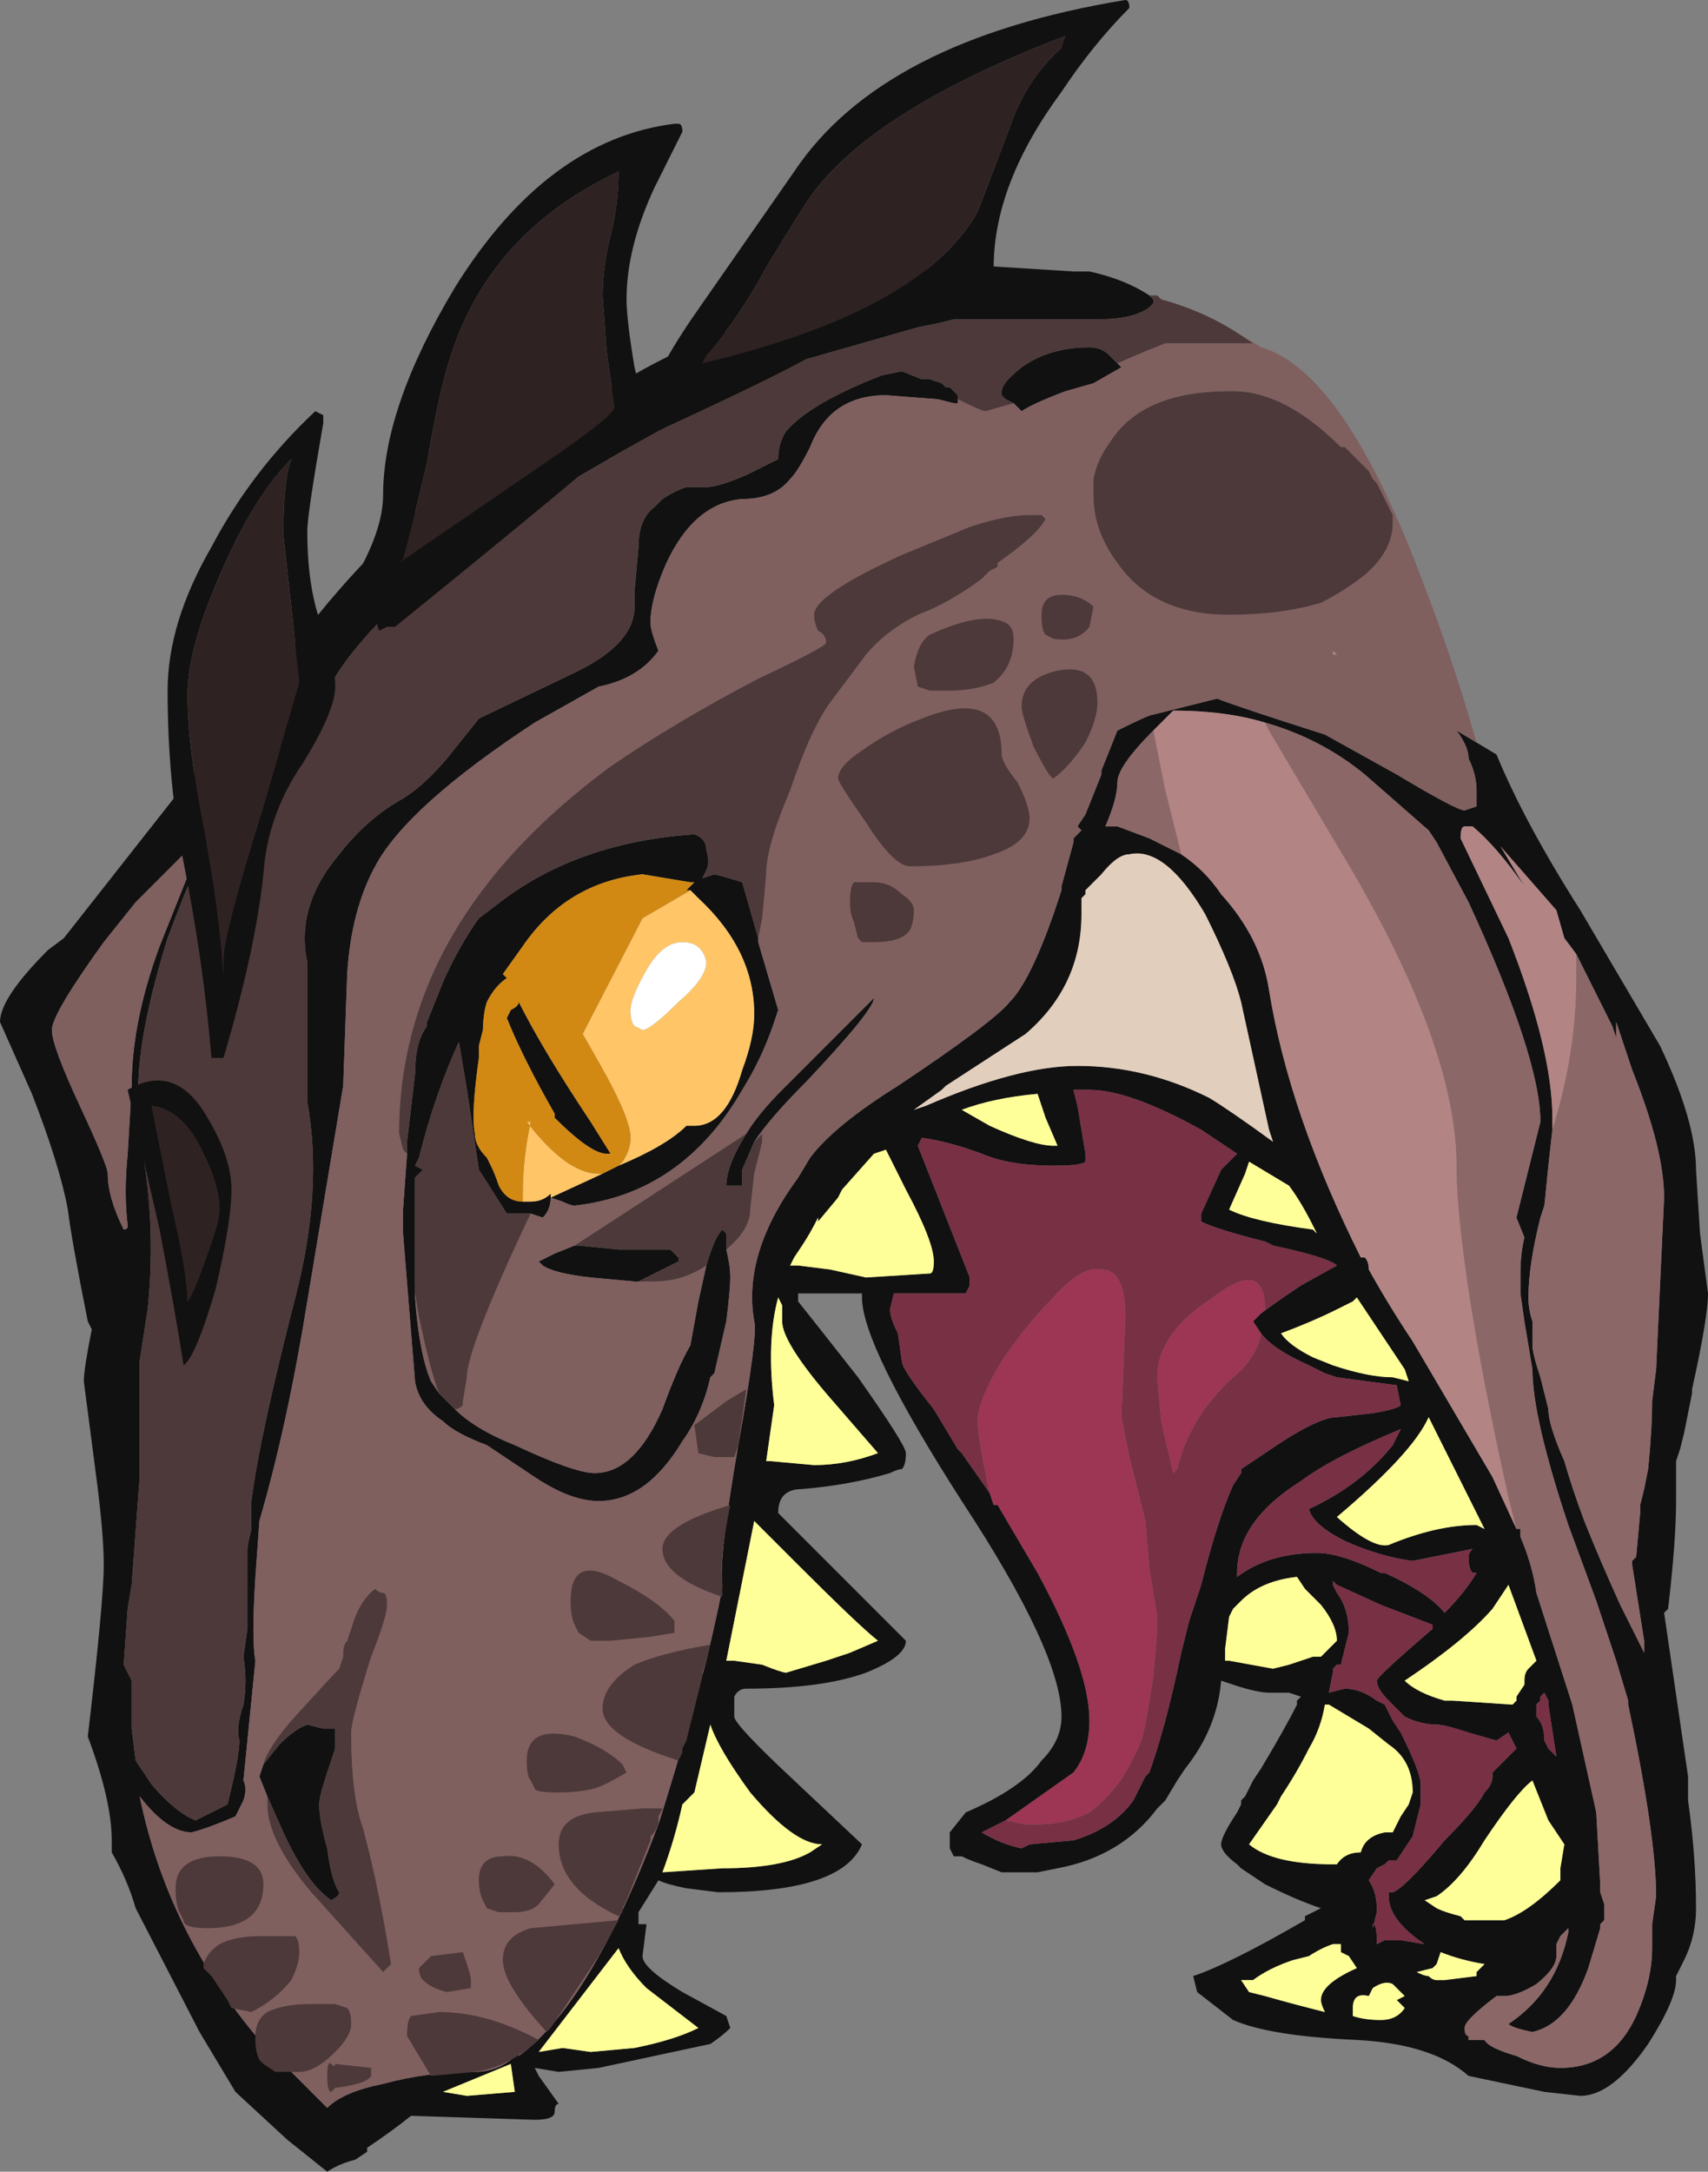 <?xml version="1.0" encoding="UTF-8" standalone="no"?>
<svg xmlns:ffdec="https://www.free-decompiler.com/flash" xmlns:xlink="http://www.w3.org/1999/xlink" ffdec:objectType="frame" height="190.4px" width="149.8px" xmlns="http://www.w3.org/2000/svg">
  <rect width="100%" height="100%" fill="#808080" stroke="none"/>
  <g transform="matrix(1.0, 0.0, 0.0, 1.0, 68.25, 193.55)">
    <use ffdec:characterId="9" height="27.2" transform="matrix(7.0, 0.0, 0.0, 7.0, -68.25, -193.55)" width="21.4" xlink:href="#shape0"/>
  </g>
  <defs>
    <g id="shape0" transform="matrix(1.0, 0.0, 0.0, 1.0, 9.75, 27.65)">
      <path d="M4.25 -23.1 L4.3 -23.05 3.95 -22.85 3.6 -22.75 Q3.2 -22.6 3.05 -22.5 L2.95 -22.6 2.85 -22.65 2.8 -22.7 2.8 -22.75 Q2.8 -22.85 3.05 -23.05 3.4 -23.3 3.9 -23.3 4.05 -23.3 4.15 -23.2 L4.25 -23.1 M2.25 -22.65 L2.25 -22.6 2.2 -22.6 2.0 -22.65 1.35 -22.7 Q0.65 -22.7 0.4 -22.05 0.25 -21.75 0.15 -21.65 -0.05 -21.4 -0.45 -21.4 -1.05 -21.35 -1.4 -20.6 -1.6 -20.15 -1.6 -19.85 -1.6 -19.75 -1.5 -19.5 -1.75 -19.15 -2.25 -19.05 L-3.05 -18.6 Q-4.65 -17.55 -5.05 -16.8 -5.35 -16.25 -5.4 -15.45 L-5.45 -14.05 -5.9 -11.35 Q-6.15 -9.8 -6.5 -8.6 L-6.55 -7.9 Q-6.6 -7.1 -6.55 -6.85 L-6.7 -5.35 Q-6.65 -5.25 -6.7 -5.1 L-6.8 -4.9 Q-7.15 -4.75 -7.35 -4.7 -7.65 -4.7 -8.0 -5.15 -7.65 -3.45 -6.5 -2.1 L-5.65 -1.25 Q-5.45 -1.45 -4.95 -1.55 -4.4 -1.7 -3.8 -1.7 -3.55 -1.7 -3.35 -1.85 L-3.25 -1.95 -3.25 -1.9 Q-2.35 -2.55 -1.5 -4.8 -1.2 -5.75 -0.9 -6.85 -0.7 -7.7 -0.7 -7.8 -0.75 -8.1 -0.5 -9.55 -0.25 -10.95 -0.3 -11.1 -0.45 -11.95 0.25 -12.9 L0.4 -13.15 Q0.7 -13.55 1.5 -14.05 2.7 -14.85 2.9 -15.1 3.15 -15.35 3.45 -16.2 L3.55 -16.5 3.55 -16.55 3.7 -17.1 3.7 -17.15 3.8 -17.25 3.75 -17.3 3.85 -17.45 4.05 -17.95 4.05 -18.0 4.25 -18.5 Q4.65 -18.7 4.7 -18.7 L5.5 -18.9 Q5.75 -18.8 6.85 -18.45 L7.75 -17.95 Q8.5 -17.5 8.6 -17.5 L8.75 -17.55 8.75 -17.75 Q8.75 -17.95 8.65 -18.15 8.65 -18.3 8.5 -18.5 L8.75 -18.35 9.0 -18.2 Q9.35 -17.35 10.05 -16.25 L11.05 -14.55 Q11.5 -13.6 11.5 -13.0 L11.55 -12.2 11.65 -11.45 Q11.65 -11.15 11.45 -10.25 L11.45 -10.2 11.35 -9.7 11.3 -9.5 11.25 -9.35 11.25 -8.85 Q11.25 -8.35 11.15 -7.5 L11.1 -7.45 11.4 -5.4 11.4 -5.1 Q11.5 -4.4 11.5 -3.75 11.5 -3.4 11.35 -3.1 L11.25 -2.9 11.25 -2.85 Q11.25 -2.6 10.9 -2.05 10.45 -1.4 10.05 -1.4 L9.6 -1.45 8.65 -1.65 Q8.2 -2.05 7.25 -2.1 6.15 -2.15 5.7 -2.35 L5.25 -2.7 5.2 -2.9 Q5.65 -3.05 6.6 -3.6 L6.6 -3.65 6.8 -3.75 Q6.5 -3.85 6.1 -4.05 L5.8 -4.25 5.75 -4.3 Q5.55 -4.45 5.55 -4.55 5.55 -4.65 5.75 -4.95 L5.8 -5.05 5.8 -5.1 5.85 -5.15 5.95 -5.35 6.05 -5.5 Q6.35 -6.0 6.5 -6.3 L6.5 -6.35 6.55 -6.4 6.4 -6.45 6.15 -6.45 Q6.0 -6.45 5.7 -6.55 L5.55 -6.6 Q5.5 -6.0 5.1 -5.5 L5.0 -5.35 4.85 -5.1 4.75 -5.0 Q4.3 -4.4 3.5 -4.25 L3.25 -4.2 2.8 -4.2 2.55 -4.3 Q2.4 -4.35 2.3 -4.4 L2.2 -4.4 2.15 -4.5 2.15 -4.7 2.35 -4.95 Q3.05 -5.25 3.3 -5.6 3.55 -5.85 3.55 -6.15 3.55 -6.95 2.3 -8.85 1.05 -10.8 1.05 -11.4 L1.05 -11.45 0.25 -11.45 0.25 -11.35 Q0.45 -11.1 1.0 -10.4 1.6 -9.55 1.6 -9.45 1.6 -9.3 1.55 -9.25 1.5 -9.25 1.4 -9.2 0.9 -9.05 0.3 -9.0 0.0 -9.0 0.0 -8.7 L1.6 -7.1 Q1.6 -6.9 1.1 -6.7 0.55 -6.5 -0.4 -6.5 -0.5 -6.5 -0.55 -6.4 L-0.55 -6.15 Q-0.55 -6.05 0.2 -5.35 L1.05 -4.55 Q0.8 -3.95 -0.75 -3.95 L-1.15 -4.0 Q-1.4 -4.05 -1.5 -4.1 L-1.75 -3.7 Q-1.75 -3.65 -1.75 -3.6 L-1.75 -3.55 -1.65 -3.55 -1.7 -3.15 Q-1.7 -3.0 -1.2 -2.7 L-0.65 -2.4 -0.6 -2.25 Q-0.7 -2.15 -0.85 -2.05 L-2.25 -1.75 -2.75 -1.7 -3.05 -1.75 -3.0 -1.65 -2.75 -1.3 Q-2.8 -1.3 -2.8 -1.2 -2.8 -1.1 -3.05 -1.1 L-4.6 -1.15 Q-4.85 -0.95 -5.15 -0.75 L-5.15 -0.7 -5.3 -0.6 Q-5.5 -0.55 -5.65 -0.45 L-6.15 -0.85 -6.8 -1.45 -7.25 -2.2 -8.05 -3.75 Q-8.15 -4.1 -8.35 -4.45 L-8.35 -4.6 Q-8.35 -5.1 -8.65 -5.9 -8.45 -7.6 -8.45 -8.05 -8.45 -8.45 -8.55 -9.2 L-8.7 -10.35 Q-8.7 -10.5 -8.6 -11.0 L-8.65 -11.1 Q-8.85 -12.1 -8.9 -12.5 -9.0 -13.05 -9.35 -13.95 L-9.75 -14.85 Q-9.75 -15.15 -9.15 -15.75 L-8.95 -15.9 -6.0 -19.65 Q-5.05 -20.9 -3.85 -21.8 L-1.9 -22.9 Q-1.5 -23.15 -0.8 -23.45 L2.1 -24.35 3.7 -24.25 3.9 -24.25 Q4.35 -24.15 4.65 -23.95 L4.7 -23.9 4.7 -23.85 4.65 -23.8 Q4.45 -23.65 4.0 -23.65 L2.2 -23.65 2.0 -23.6 1.75 -23.55 0.35 -23.15 Q-0.1 -22.9 -1.4 -22.3 L-1.5 -22.25 -1.95 -22.0 -2.9 -21.45 -4.55 -20.3 Q-5.2 -19.7 -5.5 -19.25 -5.85 -18.7 -6.35 -18.15 L-7.05 -17.35 Q-7.35 -16.7 -7.65 -15.9 -8.1 -14.45 -8.0 -13.7 -7.95 -13.65 -7.95 -13.15 -7.8 -12.2 -7.9 -11.25 L-8.0 -10.6 -8.0 -9.15 -8.1 -7.8 -8.15 -7.5 -8.2 -6.8 -8.1 -6.6 -8.1 -6.0 -8.05 -5.6 -7.85 -5.3 Q-7.55 -4.95 -7.3 -4.85 L-6.9 -5.05 Q-6.75 -5.65 -6.75 -5.85 -6.8 -6.0 -6.7 -6.3 -6.65 -6.6 -6.7 -6.9 L-6.65 -7.25 Q-6.65 -7.5 -6.65 -7.6 L-6.65 -8.25 Q-6.65 -8.3 -6.6 -8.5 L-6.6 -8.85 Q-6.5 -9.65 -6.05 -11.4 -5.7 -12.75 -5.9 -13.85 L-5.9 -15.6 Q-6.05 -16.3 -5.5 -16.95 -5.15 -17.4 -4.7 -17.65 -4.45 -17.8 -4.15 -18.15 L-3.75 -18.65 -2.5 -19.25 Q-1.8 -19.6 -1.8 -20.05 L-1.8 -20.25 -1.75 -20.8 Q-1.75 -21.15 -1.55 -21.3 L-1.45 -21.4 Q-1.3 -21.5 -1.15 -21.55 L-0.9 -21.55 Q-0.75 -21.55 -0.4 -21.7 L0.0 -21.9 Q0.0 -22.1 0.1 -22.25 0.4 -22.6 1.3 -22.95 L1.55 -23.0 1.8 -22.9 1.9 -22.9 2.05 -22.85 2.1 -22.8 2.15 -22.8 2.25 -22.7 2.25 -22.65 M-0.25 -15.9 L-0.25 -15.85 0.0 -15.0 -0.05 -14.85 Q-0.2 -14.4 -0.45 -14.0 -1.2 -12.7 -2.55 -12.55 -2.6 -12.55 -2.7 -12.6 L-2.85 -12.65 Q-2.85 -12.5 -2.95 -12.4 L-3.1 -12.45 -3.4 -12.45 -3.75 -13.0 -3.9 -14.0 -4.0 -14.6 Q-4.3 -13.95 -4.5 -13.15 L-4.55 -13.05 -4.45 -13.0 -4.55 -12.9 -4.55 -11.45 -4.55 -11.4 Q-4.5 -10.7 -4.35 -10.35 L-4.25 -10.2 -4.05 -10.0 Q-3.8 -9.75 -3.3 -9.55 -2.55 -9.2 -2.3 -9.2 -1.8 -9.2 -1.45 -10.0 -1.25 -10.55 -1.1 -10.8 L-1.0 -11.35 -0.9 -11.8 Q-0.8 -12.15 -0.7 -12.25 L-0.65 -12.2 -0.65 -12.0 Q-0.6 -11.8 -0.6 -11.65 -0.6 -11.5 -0.65 -11.1 L-0.8 -10.45 -0.85 -10.4 Q-0.95 -9.95 -1.2 -9.6 -1.65 -8.85 -2.25 -8.85 -2.6 -8.85 -3.05 -9.15 L-3.65 -9.55 Q-4.05 -9.7 -4.2 -9.85 -4.5 -10.05 -4.55 -10.35 L-4.7 -12.2 -4.7 -12.45 -4.7 -12.5 -4.65 -13.2 -4.65 -13.35 -4.55 -14.2 Q-4.55 -14.6 -4.4 -14.8 L-4.4 -14.85 -4.2 -15.35 Q-4.0 -15.8 -3.75 -16.15 L-3.55 -16.3 Q-2.55 -17.1 -1.05 -17.2 -0.9 -17.15 -0.9 -17.0 -0.85 -16.85 -0.9 -16.75 L-0.95 -16.65 -0.8 -16.7 Q-0.6 -16.65 -0.45 -16.6 L-0.25 -15.9 M-1.75 -11.6 L-1.8 -11.6 -2.35 -11.65 Q-2.8 -11.7 -2.95 -11.8 L-3.0 -11.85 -2.8 -11.95 -2.55 -12.05 -2.5 -12.05 -2.0 -12.0 -1.35 -12.0 -1.25 -11.9 -1.25 -11.85 -1.75 -11.6 M-0.4 -13.45 Q-0.25 -13.7 0.05 -14.0 L1.2 -15.15 Q1.2 -15.0 0.35 -14.1 -0.1 -13.65 -0.3 -13.35 L-0.45 -13.0 -0.45 -12.8 -0.65 -12.8 Q-0.65 -13.05 -0.4 -13.45 M5.05 -16.95 Q5.35 -16.75 5.55 -16.45 6.05 -15.9 6.15 -15.25 6.4 -13.7 7.3 -11.9 L7.35 -11.9 Q7.4 -11.85 7.4 -11.75 7.65 -11.3 7.95 -10.85 L8.95 -9.15 9.25 -8.5 9.3 -8.5 9.3 -8.4 Q9.45 -8.05 9.5 -7.7 L9.95 -6.3 10.25 -4.95 10.3 -4.05 10.3 -3.95 10.35 -3.8 10.35 -3.6 10.3 -3.55 10.3 -3.5 10.15 -3.0 Q9.9 -2.3 9.45 -2.2 9.2 -2.25 9.15 -2.3 9.75 -2.7 9.9 -3.45 L9.9 -3.5 9.8 -3.4 9.75 -3.3 9.75 -3.15 Q9.75 -3.0 9.5 -2.8 9.25 -2.65 9.1 -2.65 L9.0 -2.65 Q8.6 -2.35 8.6 -2.25 8.6 -2.15 8.65 -2.15 L8.65 -2.1 8.85 -2.1 Q8.9 -2.0 9.25 -1.9 9.55 -1.75 9.8 -1.75 10.45 -1.75 10.75 -2.4 10.95 -2.85 10.95 -3.25 L10.95 -3.55 11.0 -3.9 Q11.0 -4.65 10.65 -6.3 L10.65 -6.35 10.5 -6.85 10.25 -7.6 9.9 -8.55 Q9.45 -9.9 9.45 -10.5 L9.35 -11.1 9.3 -11.45 9.3 -11.7 Q9.3 -11.95 9.35 -12.15 L9.25 -12.4 9.55 -13.6 Q9.55 -14.4 8.65 -16.35 L8.25 -17.1 8.15 -17.25 7.35 -17.95 Q6.8 -18.4 6.1 -18.6 5.6 -18.75 4.95 -18.75 L4.7 -18.5 Q4.25 -18.05 4.25 -17.85 4.25 -17.65 4.1 -17.3 L4.25 -17.3 4.65 -17.15 Q4.85 -17.05 5.05 -16.95 M4.4 -16.95 Q4.25 -16.95 4.05 -16.7 L3.85 -16.5 3.85 -16.45 3.8 -16.4 3.8 -16.2 Q3.8 -15.3 3.1 -14.7 L2.1 -14.05 2.05 -14.0 1.7 -13.75 1.85 -13.8 Q3.0 -14.3 3.75 -14.3 4.6 -14.3 5.4 -13.9 5.65 -13.75 6.2 -13.35 L6.15 -13.5 5.8 -15.1 Q5.7 -15.5 5.35 -16.2 4.85 -17.05 4.4 -16.95 M10.0 -15.7 L9.85 -15.9 9.75 -16.25 9.05 -17.05 9.35 -16.55 Q9.0 -17.05 8.7 -17.3 L8.6 -17.3 Q8.55 -17.3 8.55 -17.15 L9.15 -15.9 Q9.7 -14.5 9.7 -13.65 L9.7 -13.5 9.65 -13.05 9.6 -12.55 9.55 -12.4 Q9.4 -11.8 9.4 -11.4 9.4 -11.25 9.45 -11.1 L9.45 -10.8 Q9.45 -10.7 9.55 -10.4 L9.65 -10.0 Q9.65 -9.8 9.85 -9.35 9.95 -9.0 10.1 -8.6 10.3 -8.1 10.55 -7.55 L10.85 -6.95 10.85 -7.1 10.7 -8.05 10.7 -8.1 10.75 -8.15 10.8 -8.7 10.8 -8.8 10.85 -9.0 10.9 -9.25 Q10.95 -9.75 10.95 -10.1 L11.0 -10.5 11.1 -12.65 Q11.1 -13.25 10.7 -14.25 L10.5 -14.85 10.5 -14.65 10.45 -14.8 10.0 -15.7 M5.85 -12.95 L5.65 -12.5 Q5.95 -12.35 6.7 -12.25 L6.75 -12.2 6.7 -12.3 Q6.55 -12.6 6.4 -12.8 L5.9 -13.1 5.85 -12.95 M6.05 -11.2 Q6.25 -11.35 6.55 -11.55 L7.0 -11.8 Q6.9 -11.9 6.2 -12.05 L6.1 -12.1 Q5.5 -12.25 5.3 -12.35 L5.3 -12.45 5.55 -13.0 5.75 -13.2 Q5.6 -13.3 5.45 -13.4 L5.3 -13.5 Q4.4 -14.0 3.9 -14.0 L3.7 -14.0 3.75 -13.8 3.85 -13.2 3.85 -13.1 Q3.8 -13.05 3.45 -13.05 2.9 -13.05 2.55 -13.2 2.15 -13.35 1.8 -13.4 L1.75 -13.3 2.4 -11.65 2.4 -11.55 2.35 -11.45 1.45 -11.45 1.4 -11.25 Q1.4 -11.15 1.5 -10.95 L1.55 -10.6 Q1.55 -10.5 1.95 -10.0 L2.25 -9.5 2.3 -9.45 2.65 -8.95 2.7 -8.8 2.75 -8.8 3.25 -7.95 Q3.9 -6.75 3.9 -6.1 3.9 -5.7 3.7 -5.45 L2.85 -4.85 2.55 -4.7 Q2.8 -4.55 3.05 -4.5 L3.15 -4.55 3.7 -4.6 Q4.2 -4.75 4.45 -5.1 L4.6 -5.4 4.65 -5.45 Q4.85 -6.0 5.05 -6.95 L5.15 -7.35 5.3 -7.8 Q5.5 -8.6 5.7 -9.05 L5.8 -9.2 5.8 -9.25 6.1 -9.45 Q6.75 -9.9 7.0 -9.9 L7.45 -9.95 Q7.75 -10.0 7.8 -10.05 L7.75 -10.3 7.0 -10.4 6.85 -10.45 Q6.75 -10.5 6.65 -10.55 6.2 -10.75 6.05 -10.95 L5.95 -11.1 6.05 -11.2 M7.0 -11.25 Q6.7 -11.1 6.3 -10.95 6.4 -10.8 6.7 -10.65 L6.95 -10.55 Q7.4 -10.4 7.7 -10.4 L7.9 -10.35 7.85 -10.5 7.25 -11.4 7.2 -11.35 Q7.1 -11.3 7.0 -11.25 M7.8 -9.75 Q6.95 -9.4 6.55 -9.1 5.75 -8.6 5.75 -7.95 L5.75 -7.9 Q6.15 -8.2 6.75 -8.2 7.05 -8.2 7.55 -7.95 L7.6 -7.95 Q8.15 -7.7 8.35 -7.45 8.6 -7.7 8.75 -7.95 L8.7 -7.95 Q8.65 -8.0 8.65 -8.15 8.65 -8.2 8.7 -8.25 L7.95 -8.1 Q7.55 -8.15 7.1 -8.35 6.7 -8.55 6.65 -8.75 7.3 -9.05 7.7 -9.55 L7.8 -9.75 M6.95 -7.85 L6.95 -7.8 7.0 -7.7 Q7.15 -7.5 7.15 -7.2 L7.05 -6.8 7.0 -6.8 6.95 -6.75 6.95 -6.7 6.9 -6.45 7.1 -6.5 Q7.3 -6.5 7.5 -6.35 L7.6 -6.3 7.7 -6.1 7.8 -5.95 Q8.05 -5.45 8.05 -5.3 L8.05 -5.05 7.95 -4.65 7.75 -4.35 7.65 -4.35 7.6 -4.3 7.5 -4.25 7.4 -4.1 Q7.5 -3.95 7.5 -3.75 L7.5 -3.7 7.45 -3.5 7.45 -3.55 Q7.5 -3.55 7.5 -3.35 L7.5 -3.3 7.6 -3.35 7.8 -3.35 8.1 -3.3 Q7.8 -3.5 7.7 -3.7 7.65 -3.8 7.65 -3.9 L7.65 -3.95 7.7 -3.95 Q7.85 -4.0 8.35 -4.6 8.75 -5.0 8.85 -5.2 8.95 -5.3 8.95 -5.4 L8.95 -5.45 9.25 -5.75 9.15 -5.95 9.0 -5.85 8.65 -5.95 Q8.35 -6.05 8.25 -6.05 8.05 -6.05 7.85 -6.15 L7.65 -6.35 Q7.5 -6.5 7.5 -6.6 7.5 -6.65 8.2 -7.25 L8.2 -7.3 7.55 -7.55 7.0 -7.8 6.95 -7.85 M6.5 -7.9 Q6.05 -7.85 5.8 -7.6 L5.7 -7.5 5.65 -7.4 5.6 -7.0 5.6 -6.85 5.65 -6.85 6.2 -6.75 6.4 -6.8 6.7 -6.9 6.8 -6.9 7.0 -7.1 Q7.0 -7.3 6.8 -7.55 L6.6 -7.75 6.5 -7.9 M7.0 -8.65 Q7.45 -8.25 7.65 -8.3 8.25 -8.55 8.75 -8.55 L8.85 -8.5 8.15 -9.9 Q7.95 -9.45 7.0 -8.65 M8.95 -7.5 Q8.6 -7.1 7.85 -6.6 8.0 -6.45 8.35 -6.35 L8.45 -6.35 9.2 -6.3 9.25 -6.35 9.25 -6.4 9.35 -6.55 9.35 -6.6 Q9.35 -6.7 9.4 -6.75 L9.5 -6.85 9.15 -7.8 8.95 -7.5 M3.25 -13.95 Q2.7 -13.9 2.3 -13.75 L2.65 -13.55 Q3.2 -13.3 3.45 -13.3 L3.5 -13.3 3.35 -13.65 3.25 -13.95 M0.8 -12.75 L0.75 -12.65 0.5 -12.35 0.5 -12.4 Q0.4 -12.2 0.3 -12.05 L0.2 -11.9 0.15 -11.8 0.25 -11.8 0.65 -11.75 1.1 -11.65 1.9 -11.7 Q1.95 -11.7 1.95 -11.85 1.95 -12.1 1.6 -12.75 L1.35 -13.25 1.2 -13.2 0.8 -12.75 M0.05 -11.2 L0.05 -11.3 0.0 -11.4 Q-0.15 -10.85 -0.05 -10.05 L-0.15 -9.35 -0.1 -9.35 0.45 -9.3 Q0.85 -9.3 1.25 -9.45 L0.6 -10.2 Q0.05 -10.85 0.05 -11.1 0.05 -11.15 0.05 -11.2 M0.25 -8.05 L-0.3 -8.6 -0.65 -6.85 -0.55 -6.85 -0.2 -6.8 Q0.05 -6.7 0.1 -6.7 L0.6 -6.85 0.9 -6.95 1.25 -7.1 Q1.0 -7.3 0.25 -8.05 M0.55 -4.55 Q0.2 -4.55 -0.35 -5.2 -0.75 -5.75 -0.85 -6.05 L-1.05 -5.2 -1.2 -5.05 Q-1.3 -4.6 -1.45 -4.2 L-0.7 -4.25 Q0.05 -4.25 0.4 -4.45 L0.55 -4.55 M9.6 -6.45 L9.55 -6.4 9.55 -6.35 9.5 -6.3 9.5 -6.15 Q9.6 -6.05 9.6 -5.85 L9.65 -5.75 9.75 -5.65 9.65 -6.3 9.65 -6.35 9.6 -6.45 M9.85 -4.55 L9.65 -4.85 9.45 -5.35 Q9.25 -5.2 8.85 -4.6 8.55 -4.1 8.25 -3.9 L8.1 -3.85 8.25 -3.75 Q8.35 -3.7 8.55 -3.65 L8.6 -3.6 9.1 -3.6 Q9.4 -3.7 9.8 -4.1 L9.8 -4.25 9.85 -4.55 M7.4 -6.0 L6.9 -6.3 6.85 -6.3 Q6.8 -6.0 6.65 -5.75 6.5 -5.45 6.3 -5.15 L6.25 -5.05 5.9 -4.55 Q6.2 -4.3 6.95 -4.3 L7.0 -4.3 Q7.1 -4.45 7.3 -4.45 7.35 -4.65 7.6 -4.7 L7.7 -4.7 7.8 -4.9 7.9 -5.05 7.95 -5.2 Q7.95 -5.6 7.65 -5.8 L7.4 -6.0 M8.2 -3.0 L8.0 -2.95 Q8.1 -2.9 8.15 -2.9 8.2 -2.85 8.25 -2.85 L8.35 -2.85 8.75 -2.9 8.75 -2.95 8.85 -3.05 Q8.55 -3.1 8.3 -3.2 L8.25 -3.05 8.2 -3.0 M7.45 -2.75 L7.4 -2.65 Q7.2 -2.7 7.2 -2.5 L7.2 -2.4 Q7.35 -2.35 7.55 -2.35 7.75 -2.35 7.85 -2.5 L7.75 -2.6 7.85 -2.65 7.7 -2.8 Q7.6 -2.85 7.45 -2.75 M7.25 -3.0 L7.15 -3.15 7.05 -3.2 7.05 -3.3 6.95 -3.3 Q6.8 -3.25 6.65 -3.15 L6.45 -3.1 Q6.15 -3.0 5.95 -2.85 L5.8 -2.85 5.9 -2.7 6.1 -2.65 Q6.45 -2.55 6.85 -2.45 6.8 -2.55 6.8 -2.6 6.8 -2.8 7.25 -3.0 M-7.35 -16.8 L-7.45 -16.95 -8.05 -16.35 -8.45 -15.85 Q-9.1 -14.95 -9.1 -14.75 -9.1 -14.55 -8.75 -13.8 -8.4 -13.05 -8.4 -12.95 -8.4 -12.65 -8.2 -12.25 -8.15 -12.25 -8.15 -12.3 -8.2 -12.7 -8.15 -13.2 L-8.1 -14.05 Q-8.1 -14.85 -7.75 -15.8 L-7.35 -16.8 M-4.4 -14.8 L-4.4 -14.8 M-1.1 -16.5 L-1.15 -16.5 -1.05 -16.6 -1.1 -16.6 -1.7 -16.7 Q-2.65 -16.6 -3.2 -15.8 L-3.45 -15.45 -3.4 -15.4 Q-3.55 -15.3 -3.65 -15.1 -3.7 -14.95 -3.7 -14.7 L-3.7 -14.75 -3.75 -14.55 -3.75 -14.4 Q-3.85 -13.7 -3.8 -13.45 -3.8 -13.3 -3.65 -13.15 L-3.6 -13.05 Q-3.55 -12.95 -3.5 -12.8 -3.4 -12.6 -3.2 -12.6 L-3.1 -12.6 Q-2.95 -12.6 -2.85 -12.7 L-2.85 -12.65 -2.2 -12.95 -2.0 -13.05 Q-1.4 -13.3 -1.15 -13.55 L-1.05 -13.55 Q-0.65 -13.55 -0.45 -14.25 -0.3 -14.65 -0.3 -14.95 -0.3 -15.75 -1.0 -16.4 L-1.1 -16.5 M-3.4 -14.9 L-3.35 -15.0 Q-3.25 -15.05 -3.25 -15.1 -2.95 -14.5 -2.35 -13.6 L-2.1 -13.2 -2.15 -13.2 Q-2.35 -13.2 -2.8 -13.65 L-2.8 -13.7 Q-3.2 -14.4 -3.4 -14.9 M-6.4 -5.15 L-6.5 -5.4 -6.45 -5.55 -6.25 -5.8 Q-6.05 -6.0 -5.9 -6.05 L-5.7 -6.0 -5.55 -6.0 Q-5.55 -5.95 -5.55 -5.75 L-5.65 -5.45 Q-5.75 -5.15 -5.75 -5.05 -5.75 -4.85 -5.65 -4.5 -5.6 -4.1 -5.5 -3.95 -5.5 -3.9 -5.6 -3.85 -5.9 -4.05 -6.2 -4.7 L-6.4 -5.15 M-3.9 -1.4 L-3.3 -1.45 -3.35 -1.8 -4.2 -1.45 -3.9 -1.4 M-2.0 -3.25 L-3.0 -1.95 -2.7 -2.0 -2.35 -1.95 -1.8 -2.0 Q-1.3 -2.1 -1.0 -2.25 L-1.65 -2.75 Q-1.9 -3.0 -2.0 -3.25" fill="#111111" fill-rule="evenodd" stroke="none"/>
      <path d="M7.5 -21.6 L7.45 -21.65 7.4 -21.75 7.1 -22.05 7.05 -22.05 Q6.35 -22.75 5.7 -22.75 L5.65 -22.75 Q4.55 -22.75 4.15 -22.1 4.0 -21.9 3.95 -21.65 L3.95 -21.45 Q3.95 -21.0 4.25 -20.6 4.7 -19.95 5.65 -19.95 6.3 -19.95 6.8 -20.1 7.1 -20.25 7.35 -20.45 7.7 -20.75 7.7 -21.1 L7.7 -21.2 7.5 -21.6 M5.8 -23.45 L6.05 -23.3 Q7.1 -23.0 8.1 -20.3 8.45 -19.4 8.75 -18.35 L8.5 -18.5 Q8.65 -18.3 8.65 -18.15 8.75 -17.95 8.75 -17.75 L8.75 -17.55 8.6 -17.5 Q8.5 -17.5 7.75 -17.95 L6.85 -18.45 Q5.75 -18.8 5.5 -18.9 L4.7 -18.7 Q4.65 -18.7 4.25 -18.5 L4.05 -18.0 4.05 -17.95 3.85 -17.45 3.75 -17.3 3.8 -17.25 3.7 -17.15 3.7 -17.1 3.55 -16.55 3.55 -16.5 3.45 -16.2 Q3.15 -15.35 2.9 -15.1 2.7 -14.85 1.5 -14.05 0.7 -13.55 0.4 -13.15 L0.25 -12.9 Q-0.45 -11.95 -0.3 -11.1 -0.25 -10.95 -0.5 -9.55 -0.75 -8.1 -0.7 -7.8 -0.7 -7.7 -0.9 -6.85 -1.2 -5.75 -1.5 -4.8 -2.35 -2.55 -3.25 -1.9 L-3.25 -1.95 -3.35 -1.85 Q-3.55 -1.7 -3.8 -1.7 -4.4 -1.7 -4.95 -1.55 -5.45 -1.45 -5.65 -1.25 L-6.5 -2.1 Q-7.65 -3.45 -8.0 -5.15 -7.65 -4.7 -7.35 -4.7 -7.15 -4.75 -6.8 -4.9 L-6.7 -5.1 Q-6.65 -5.25 -6.7 -5.35 L-6.55 -6.85 Q-6.6 -7.1 -6.55 -7.9 L-6.5 -8.6 Q-6.15 -9.8 -5.9 -11.35 L-5.45 -14.05 -5.4 -15.45 Q-5.35 -16.25 -5.05 -16.8 -4.65 -17.55 -3.05 -18.6 L-2.25 -19.05 Q-1.75 -19.15 -1.5 -19.5 -1.6 -19.75 -1.6 -19.85 -1.6 -20.15 -1.4 -20.6 -1.05 -21.35 -0.45 -21.4 -0.05 -21.4 0.15 -21.65 0.25 -21.75 0.4 -22.05 0.65 -22.7 1.35 -22.7 L2.0 -22.65 2.2 -22.6 2.25 -22.6 2.25 -22.65 Q2.55 -22.5 2.6 -22.5 L2.95 -22.6 3.05 -22.5 Q3.2 -22.6 3.6 -22.75 L3.95 -22.85 4.3 -23.05 4.25 -23.1 4.6 -23.25 4.85 -23.35 5.95 -23.35 5.8 -23.45 M-0.25 -15.9 L-0.2 -16.15 -0.15 -16.7 Q-0.15 -17.05 0.15 -17.75 0.4 -18.5 0.65 -18.85 L1.1 -19.45 Q1.35 -19.75 1.75 -19.95 2.15 -20.1 2.55 -20.4 L2.65 -20.5 2.75 -20.55 2.75 -20.6 Q3.25 -20.95 3.35 -21.15 L3.3 -21.2 3.15 -21.2 Q2.85 -21.2 2.4 -21.05 L1.55 -20.7 Q0.45 -20.2 0.45 -19.95 0.45 -19.85 0.5 -19.75 0.6 -19.7 0.6 -19.6 0.6 -19.55 -0.25 -19.15 -1.3 -18.6 -2.1 -18.05 -4.75 -16.1 -4.75 -13.45 L-4.7 -13.25 -4.65 -13.2 -4.7 -12.5 -4.7 -12.45 -4.7 -12.2 -4.55 -10.35 Q-4.5 -10.05 -4.2 -9.85 -4.05 -9.7 -3.65 -9.55 L-3.05 -9.15 Q-2.6 -8.85 -2.25 -8.85 -1.65 -8.85 -1.2 -9.6 -0.95 -9.95 -0.85 -10.4 L-0.8 -10.45 -0.65 -11.1 Q-0.6 -11.5 -0.6 -11.65 -0.6 -11.8 -0.65 -12.0 -0.35 -12.25 -0.35 -12.5 L-0.3 -12.95 -0.2 -13.35 -0.2 -13.45 -0.3 -13.35 Q-0.1 -13.65 0.35 -14.1 1.2 -15.0 1.2 -15.15 L0.05 -14.0 Q-0.25 -13.7 -0.4 -13.45 L-2.55 -12.05 -2.8 -11.95 -3.0 -11.85 -2.95 -11.8 Q-2.8 -11.7 -2.35 -11.65 L-1.8 -11.6 -1.75 -11.6 -1.55 -11.6 Q-1.2 -11.6 -0.9 -11.8 L-1.0 -11.35 -1.1 -10.8 Q-1.25 -10.55 -1.45 -10.0 -1.8 -9.2 -2.3 -9.2 -2.55 -9.2 -3.3 -9.55 -3.8 -9.75 -4.05 -10.0 -4.0 -10.0 -3.95 -10.05 L-3.95 -10.1 -3.9 -10.4 Q-3.9 -10.75 -3.15 -12.35 L-3.1 -12.45 -2.95 -12.4 Q-2.85 -12.5 -2.85 -12.65 L-2.7 -12.6 Q-2.6 -12.55 -2.55 -12.55 -1.2 -12.7 -0.45 -14.0 -0.2 -14.4 -0.05 -14.85 L0.0 -15.0 -0.25 -15.85 -0.25 -15.9 M6.95 -19.5 L6.95 -19.45 7.0 -19.45 6.95 -19.5 M-7.35 -16.8 L-7.75 -15.8 Q-8.1 -14.85 -8.1 -14.05 L-8.15 -13.2 Q-8.2 -12.7 -8.15 -12.3 -8.15 -12.25 -8.2 -12.25 -8.4 -12.65 -8.4 -12.95 -8.4 -13.05 -8.75 -13.8 -9.1 -14.55 -9.1 -14.75 -9.1 -14.95 -8.45 -15.85 L-8.05 -16.35 -7.45 -16.95 -7.35 -16.8 M-4.55 -11.45 L-4.5 -11.15 Q-4.35 -10.45 -4.25 -10.2 L-4.35 -10.35 Q-4.5 -10.7 -4.55 -11.4 L-4.55 -11.45 M-6.4 -5.15 L-6.4 -5.05 Q-6.4 -4.6 -5.85 -3.95 L-4.95 -2.95 Q-4.9 -3.0 -4.85 -3.05 -5.0 -4.0 -5.2 -4.75 -5.35 -5.15 -5.35 -5.95 -5.35 -6.1 -5.1 -6.9 -4.9 -7.4 -4.9 -7.55 -4.9 -7.7 -4.95 -7.7 -5.0 -7.7 -5.05 -7.75 -5.25 -7.6 -5.35 -7.25 L-5.4 -7.1 Q-5.45 -7.05 -5.45 -6.95 L-5.45 -6.9 -5.5 -6.75 Q-5.6 -6.65 -6.1 -6.1 -6.4 -5.75 -6.45 -5.55 L-6.5 -5.4 -6.4 -5.15" fill="#805f5f" fill-rule="evenodd" stroke="none"/>
      <path d="M7.5 -21.6 L7.7 -21.2 7.7 -21.1 Q7.7 -20.75 7.35 -20.45 7.1 -20.25 6.8 -20.1 6.3 -19.95 5.65 -19.95 4.7 -19.95 4.25 -20.6 3.95 -21.0 3.95 -21.45 L3.95 -21.65 Q4.0 -21.9 4.15 -22.1 4.55 -22.75 5.65 -22.75 L5.7 -22.75 Q6.35 -22.75 7.05 -22.05 L7.1 -22.05 7.4 -21.75 7.45 -21.65 7.5 -21.6 M5.8 -23.45 L5.95 -23.35 4.85 -23.35 4.6 -23.25 4.25 -23.1 4.15 -23.2 Q4.05 -23.3 3.9 -23.3 3.4 -23.3 3.05 -23.05 2.8 -22.85 2.8 -22.75 L2.8 -22.7 2.85 -22.65 2.95 -22.6 2.6 -22.5 Q2.55 -22.5 2.25 -22.65 L2.25 -22.7 2.15 -22.8 2.1 -22.8 2.05 -22.85 1.9 -22.9 1.8 -22.9 1.55 -23.0 1.3 -22.95 Q0.4 -22.6 0.1 -22.25 0.0 -22.1 0.0 -21.9 L-0.4 -21.7 Q-0.75 -21.55 -0.9 -21.55 L-1.15 -21.55 Q-1.3 -21.5 -1.45 -21.4 L-1.55 -21.3 Q-1.75 -21.15 -1.75 -20.8 L-1.8 -20.25 -1.8 -20.05 Q-1.8 -19.6 -2.5 -19.25 L-3.75 -18.65 -4.15 -18.15 Q-4.45 -17.8 -4.7 -17.65 -5.15 -17.4 -5.5 -16.95 -6.05 -16.3 -5.9 -15.6 L-5.9 -13.85 Q-5.7 -12.75 -6.05 -11.4 -6.5 -9.65 -6.6 -8.85 L-6.6 -8.5 Q-6.65 -8.3 -6.65 -8.25 L-6.65 -7.6 Q-6.65 -7.5 -6.65 -7.25 L-6.7 -6.9 Q-6.65 -6.6 -6.7 -6.3 -6.8 -6.0 -6.75 -5.85 -6.75 -5.65 -6.9 -5.05 L-7.3 -4.85 Q-7.55 -4.95 -7.85 -5.3 L-8.05 -5.6 -8.1 -6.0 -8.1 -6.6 -8.2 -6.8 -8.15 -7.5 -8.1 -7.8 -8.0 -9.15 -8.0 -10.6 -7.9 -11.25 Q-7.8 -12.2 -7.95 -13.15 -7.95 -13.65 -8.0 -13.7 -8.1 -14.45 -7.65 -15.9 -7.35 -16.7 -7.05 -17.35 L-6.35 -18.15 Q-5.85 -18.7 -5.5 -19.25 -5.2 -19.7 -4.55 -20.3 L-2.9 -21.45 -1.95 -22.0 -1.5 -22.25 -1.4 -22.3 Q-0.1 -22.9 0.35 -23.15 L1.75 -23.55 2.0 -23.6 2.2 -23.65 4.0 -23.65 Q4.45 -23.65 4.65 -23.8 L4.7 -23.85 4.7 -23.9 4.65 -23.95 4.75 -23.95 4.8 -23.9 Q5.35 -23.75 5.8 -23.45 M-4.65 -13.2 L-4.7 -13.25 -4.75 -13.45 Q-4.75 -16.1 -2.1 -18.05 -1.3 -18.6 -0.25 -19.15 0.6 -19.55 0.6 -19.6 0.6 -19.7 0.5 -19.75 0.45 -19.85 0.45 -19.95 0.45 -20.2 1.55 -20.7 L2.4 -21.05 Q2.85 -21.2 3.15 -21.2 L3.3 -21.2 3.35 -21.15 Q3.25 -20.95 2.75 -20.6 L2.75 -20.55 2.65 -20.5 2.55 -20.4 Q2.15 -20.1 1.75 -19.95 1.35 -19.75 1.1 -19.45 L0.65 -18.85 Q0.4 -18.5 0.15 -17.75 -0.15 -17.05 -0.15 -16.7 L-0.2 -16.15 -0.25 -15.9 -0.45 -16.6 Q-0.6 -16.65 -0.8 -16.7 L-0.95 -16.65 -0.9 -16.75 Q-0.85 -16.85 -0.9 -17.0 -0.9 -17.15 -1.05 -17.2 -2.55 -17.1 -3.55 -16.3 L-3.75 -16.15 Q-4.0 -15.8 -4.2 -15.35 L-4.4 -14.85 -4.4 -14.8 Q-4.55 -14.6 -4.55 -14.2 L-4.65 -13.35 -4.65 -13.2 M-3.1 -12.45 L-3.15 -12.35 Q-3.9 -10.75 -3.9 -10.4 L-3.95 -10.1 -3.95 -10.05 Q-4.0 -10.0 -4.05 -10.0 L-4.25 -10.2 Q-4.35 -10.45 -4.5 -11.15 L-4.55 -11.45 -4.55 -12.9 -4.45 -13.0 -4.55 -13.05 -4.5 -13.15 Q-4.3 -13.95 -4.0 -14.6 L-3.9 -14.0 -3.75 -13.0 -3.4 -12.45 -3.1 -12.45 M-0.9 -11.8 Q-1.2 -11.6 -1.55 -11.6 L-1.75 -11.6 -1.25 -11.85 -1.25 -11.9 -1.35 -12.0 -2.0 -12.0 -2.5 -12.05 -2.55 -12.05 -0.4 -13.45 Q-0.65 -13.05 -0.65 -12.8 L-0.45 -12.8 -0.45 -13.0 -0.3 -13.35 -0.2 -13.45 -0.2 -13.35 -0.3 -12.95 -0.35 -12.5 Q-0.35 -12.25 -0.65 -12.0 L-0.65 -12.2 -0.7 -12.25 Q-0.8 -12.15 -0.9 -11.8 M-4.7 -12.2 L-4.7 -12.45 -4.7 -12.2 M-6.45 -5.55 Q-6.4 -5.75 -6.1 -6.1 -5.6 -6.65 -5.5 -6.75 L-5.45 -6.9 -5.45 -6.95 Q-5.45 -7.05 -5.4 -7.1 L-5.35 -7.25 Q-5.25 -7.6 -5.05 -7.75 -5.0 -7.7 -4.95 -7.7 -4.9 -7.7 -4.9 -7.55 -4.9 -7.4 -5.1 -6.9 -5.35 -6.1 -5.35 -5.95 -5.35 -5.15 -5.2 -4.75 -5.0 -4.0 -4.85 -3.05 -4.9 -3.0 -4.95 -2.95 L-5.85 -3.95 Q-6.4 -4.6 -6.4 -5.05 L-6.4 -5.15 -6.2 -4.7 Q-5.9 -4.05 -5.6 -3.85 -5.5 -3.9 -5.5 -3.95 -5.6 -4.1 -5.65 -4.5 -5.75 -4.85 -5.75 -5.05 -5.75 -5.15 -5.65 -5.45 L-5.55 -5.75 Q-5.55 -5.95 -5.55 -6.0 L-5.7 -6.0 -5.9 -6.05 Q-6.05 -6.0 -6.25 -5.8 L-6.45 -5.55" fill="#4d3939" fill-rule="evenodd" stroke="none"/>
      <path d="M5.05 -16.95 L4.85 -17.75 4.7 -18.5 4.95 -18.75 Q5.6 -18.75 6.1 -18.6 L6.15 -18.5 7.1 -16.9 Q8.5 -14.55 8.5 -13.05 8.5 -12.6 8.6 -11.85 8.75 -10.7 9.15 -8.9 L9.25 -8.5 8.95 -9.15 7.95 -10.85 Q7.65 -11.3 7.4 -11.75 7.4 -11.85 7.35 -11.9 L7.3 -11.9 Q6.4 -13.7 6.15 -15.25 6.05 -15.9 5.55 -16.45 5.35 -16.75 5.05 -16.95 M6.95 -19.5 L7.0 -19.45 6.95 -19.45 6.95 -19.5 M9.7 -13.5 L9.7 -13.65 Q9.7 -14.5 9.15 -15.9 L8.55 -17.15 Q8.55 -17.3 8.6 -17.3 L8.7 -17.3 Q9.0 -17.05 9.35 -16.55 L9.05 -17.05 9.75 -16.25 9.85 -15.9 10.0 -15.7 10.0 -15.4 Q10.0 -14.45 9.7 -13.5" fill="#b38484" fill-rule="evenodd" stroke="none"/>
      <path d="M4.7 -18.5 L4.85 -17.75 5.05 -16.95 Q4.85 -17.05 4.65 -17.15 L4.25 -17.3 4.1 -17.3 Q4.25 -17.65 4.25 -17.85 4.25 -18.05 4.7 -18.5 M9.25 -8.5 L9.15 -8.9 Q8.75 -10.7 8.6 -11.85 8.5 -12.6 8.5 -13.05 8.5 -14.55 7.1 -16.9 L6.15 -18.5 6.1 -18.6 Q6.8 -18.4 7.35 -17.95 L8.15 -17.25 8.25 -17.1 8.65 -16.35 Q9.55 -14.4 9.55 -13.6 L9.25 -12.4 9.35 -12.15 Q9.3 -11.95 9.3 -11.7 L9.3 -11.45 9.35 -11.1 9.45 -10.5 Q9.45 -9.9 9.9 -8.55 L10.25 -7.6 10.5 -6.85 10.65 -6.35 10.65 -6.3 Q11.0 -4.65 11.0 -3.9 L10.95 -3.55 10.95 -3.25 Q10.95 -2.85 10.75 -2.4 10.45 -1.75 9.8 -1.75 9.55 -1.75 9.25 -1.9 8.9 -2.0 8.85 -2.1 L8.65 -2.1 8.65 -2.15 Q8.6 -2.15 8.6 -2.25 8.6 -2.35 9.0 -2.65 L9.1 -2.65 Q9.25 -2.65 9.5 -2.8 9.75 -3.0 9.75 -3.15 L9.75 -3.3 9.8 -3.4 9.9 -3.5 9.9 -3.45 Q9.75 -2.7 9.15 -2.3 9.2 -2.25 9.45 -2.2 9.9 -2.3 10.15 -3.0 L10.3 -3.5 10.3 -3.55 10.35 -3.6 10.35 -3.8 10.3 -3.95 10.3 -4.05 10.25 -4.95 9.95 -6.3 9.5 -7.7 Q9.45 -8.05 9.3 -8.4 L9.3 -8.5 9.25 -8.5 M10.0 -15.7 L10.45 -14.8 10.5 -14.65 10.5 -14.85 10.7 -14.25 Q11.1 -13.25 11.1 -12.65 L11.0 -10.5 10.95 -10.1 Q10.95 -9.75 10.9 -9.25 L10.85 -9.0 10.8 -8.8 10.8 -8.7 10.75 -8.15 10.7 -8.1 10.7 -8.05 10.85 -7.1 10.85 -6.95 10.55 -7.55 Q10.3 -8.1 10.1 -8.6 9.95 -9.0 9.85 -9.35 9.65 -9.8 9.65 -10.0 L9.55 -10.4 Q9.45 -10.7 9.45 -10.8 L9.45 -11.1 Q9.4 -11.25 9.4 -11.4 9.4 -11.8 9.55 -12.4 L9.6 -12.55 9.65 -13.05 9.7 -13.5 Q10.0 -14.45 10.0 -15.4 L10.0 -15.7" fill="#8c6767" fill-rule="evenodd" stroke="none"/>
      <path d="M5.85 -12.95 L5.9 -13.1 6.4 -12.8 Q6.55 -12.6 6.7 -12.3 L6.75 -12.2 6.7 -12.25 Q5.95 -12.35 5.65 -12.5 L5.85 -12.95 M7.0 -11.25 Q7.1 -11.3 7.2 -11.35 L7.25 -11.4 7.85 -10.5 7.9 -10.35 7.7 -10.4 Q7.4 -10.4 6.95 -10.55 L6.7 -10.65 Q6.4 -10.8 6.3 -10.95 6.7 -11.1 7.0 -11.25 M0.25 -8.05 Q1.0 -7.3 1.25 -7.1 L0.9 -6.95 0.6 -6.85 0.1 -6.7 Q0.05 -6.7 -0.2 -6.8 L-0.55 -6.85 -0.65 -6.85 -0.3 -8.6 0.25 -8.05 M0.05 -11.2 Q0.05 -11.15 0.05 -11.1 0.05 -10.85 0.6 -10.2 L1.25 -9.45 Q0.85 -9.3 0.45 -9.3 L-0.1 -9.35 -0.15 -9.35 -0.05 -10.05 Q-0.15 -10.85 0.0 -11.4 L0.05 -11.3 0.05 -11.2 M0.8 -12.75 L1.2 -13.2 1.35 -13.25 1.6 -12.75 Q1.95 -12.1 1.95 -11.85 1.95 -11.7 1.9 -11.7 L1.1 -11.65 0.65 -11.75 0.25 -11.8 0.15 -11.8 0.2 -11.9 0.3 -12.05 Q0.4 -12.2 0.5 -12.4 L0.5 -12.35 0.75 -12.65 0.8 -12.75 M3.25 -13.95 L3.35 -13.65 3.5 -13.3 3.45 -13.3 Q3.2 -13.3 2.65 -13.55 L2.3 -13.75 Q2.7 -13.9 3.25 -13.95 M8.95 -7.5 L9.15 -7.8 9.5 -6.85 9.4 -6.75 Q9.35 -6.7 9.35 -6.6 L9.35 -6.55 9.25 -6.4 9.25 -6.35 9.2 -6.3 8.45 -6.35 8.35 -6.35 Q8.0 -6.45 7.85 -6.6 8.6 -7.1 8.95 -7.5 M7.0 -8.65 Q7.95 -9.45 8.15 -9.9 L8.85 -8.5 8.75 -8.55 Q8.25 -8.55 7.65 -8.3 7.45 -8.25 7.0 -8.65 M6.5 -7.9 L6.6 -7.75 6.8 -7.55 Q7.0 -7.3 7.0 -7.1 L6.8 -6.9 6.7 -6.9 6.4 -6.8 6.2 -6.75 5.65 -6.85 5.6 -6.85 5.6 -7.0 5.65 -7.4 5.7 -7.5 5.8 -7.6 Q6.05 -7.85 6.5 -7.9 M0.55 -4.55 L0.4 -4.45 Q0.05 -4.25 -0.7 -4.25 L-1.45 -4.2 Q-1.3 -4.6 -1.2 -5.05 L-1.05 -5.2 -0.85 -6.05 Q-0.75 -5.75 -0.35 -5.2 0.2 -4.55 0.55 -4.55 M8.2 -3.0 L8.25 -3.05 8.3 -3.2 Q8.55 -3.1 8.85 -3.05 L8.75 -2.95 8.75 -2.9 8.35 -2.85 8.25 -2.85 Q8.2 -2.85 8.15 -2.9 8.1 -2.9 8.0 -2.95 L8.2 -3.0 M7.4 -6.0 L7.65 -5.8 Q7.95 -5.6 7.95 -5.2 L7.9 -5.05 7.8 -4.9 7.7 -4.7 7.6 -4.7 Q7.35 -4.65 7.3 -4.45 7.1 -4.45 7.0 -4.3 L6.95 -4.3 Q6.2 -4.3 5.9 -4.55 L6.25 -5.05 6.3 -5.15 Q6.5 -5.45 6.65 -5.75 6.8 -6.0 6.85 -6.3 L6.9 -6.3 7.4 -6.0 M9.85 -4.55 L9.8 -4.25 9.8 -4.1 Q9.4 -3.7 9.1 -3.6 L8.6 -3.6 8.55 -3.65 Q8.35 -3.7 8.25 -3.75 L8.1 -3.85 8.25 -3.9 Q8.55 -4.1 8.85 -4.6 9.25 -5.2 9.45 -5.35 L9.65 -4.85 9.85 -4.55 M7.45 -2.75 Q7.6 -2.85 7.7 -2.8 L7.85 -2.65 7.75 -2.6 7.85 -2.5 Q7.75 -2.35 7.55 -2.35 7.35 -2.35 7.2 -2.4 L7.2 -2.5 Q7.2 -2.7 7.4 -2.65 L7.45 -2.75 M7.25 -3.0 Q6.8 -2.8 6.8 -2.6 6.8 -2.55 6.85 -2.45 6.45 -2.55 6.1 -2.65 L5.9 -2.7 5.8 -2.85 5.95 -2.85 Q6.15 -3.0 6.45 -3.1 L6.65 -3.15 Q6.8 -3.25 6.95 -3.3 L7.05 -3.3 7.05 -3.2 7.15 -3.15 7.25 -3.0 M-2.0 -3.25 Q-1.9 -3.0 -1.65 -2.75 L-1.0 -2.25 Q-1.3 -2.1 -1.8 -2.0 L-2.35 -1.95 -2.7 -2.0 -3.0 -1.95 -2.0 -3.25 M-3.9 -1.4 L-4.2 -1.45 -3.35 -1.8 -3.3 -1.45 -3.9 -1.4" fill="#ffff99" fill-rule="evenodd" stroke="none"/>
      <path d="M-3.2 -12.6 L-3.2 -12.7 Q-3.2 -13.15 -3.1 -13.6 L-3.15 -13.6 Q-2.65 -12.95 -2.25 -12.95 L-2.2 -12.95 -2.85 -12.65 -2.85 -12.7 Q-2.95 -12.6 -3.1 -12.6 L-3.2 -12.6 M-2.0 -13.05 L-1.95 -13.1 Q-1.85 -13.25 -1.85 -13.4 -1.85 -13.65 -2.25 -14.35 L-2.45 -14.7 -1.7 -16.15 -1.1 -16.5 -1.0 -16.4 Q-0.3 -15.75 -0.3 -14.95 -0.3 -14.65 -0.45 -14.25 -0.65 -13.55 -1.05 -13.55 L-1.15 -13.55 Q-1.4 -13.3 -2.0 -13.05 M-1.65 -15.5 Q-1.85 -15.15 -1.85 -15.0 -1.85 -14.85 -1.8 -14.8 L-1.7 -14.75 Q-1.6 -14.75 -1.25 -15.1 -0.9 -15.4 -0.9 -15.6 -0.95 -15.85 -1.2 -15.85 -1.45 -15.85 -1.65 -15.5" fill="#ffc566" fill-rule="evenodd" stroke="none"/>
      <path d="M-3.2 -12.6 Q-3.4 -12.6 -3.5 -12.8 -3.55 -12.95 -3.6 -13.05 L-3.65 -13.15 Q-3.8 -13.3 -3.8 -13.45 -3.85 -13.7 -3.75 -14.4 L-3.75 -14.55 -3.7 -14.75 -3.7 -14.7 Q-3.7 -14.95 -3.65 -15.1 -3.55 -15.3 -3.4 -15.4 L-3.45 -15.45 -3.2 -15.8 Q-2.65 -16.6 -1.7 -16.7 L-1.1 -16.6 -1.05 -16.6 -1.15 -16.5 -1.1 -16.5 -1.7 -16.15 -2.45 -14.7 -2.25 -14.35 Q-1.85 -13.65 -1.85 -13.4 -1.85 -13.25 -1.95 -13.1 L-2.0 -13.05 -2.2 -12.95 -2.25 -12.95 Q-2.65 -12.95 -3.15 -13.6 L-3.1 -13.6 Q-3.2 -13.15 -3.2 -12.7 L-3.2 -12.6 M-3.4 -14.9 Q-3.2 -14.4 -2.8 -13.7 L-2.8 -13.65 Q-2.35 -13.2 -2.15 -13.2 L-2.1 -13.2 -2.35 -13.6 Q-2.95 -14.5 -3.25 -15.1 -3.25 -15.05 -3.35 -15.0 L-3.4 -14.9" fill="#d18914" fill-rule="evenodd" stroke="none"/>
      <path d="M4.4 -16.95 Q4.85 -17.05 5.35 -16.2 5.7 -15.5 5.8 -15.1 L6.15 -13.5 6.2 -13.35 Q5.65 -13.75 5.4 -13.9 4.6 -14.3 3.75 -14.3 3.0 -14.3 1.85 -13.8 L1.7 -13.75 2.05 -14.0 2.1 -14.05 3.1 -14.7 Q3.8 -15.3 3.8 -16.2 L3.8 -16.4 3.85 -16.45 3.85 -16.5 4.05 -16.7 Q4.25 -16.95 4.4 -16.95" fill="#e2cebc" fill-rule="evenodd" stroke="none"/>
      <path d="M2.65 -8.95 L2.3 -9.45 2.25 -9.5 1.95 -10.0 Q1.55 -10.5 1.55 -10.6 L1.5 -10.95 Q1.4 -11.15 1.4 -11.25 L1.45 -11.45 2.35 -11.45 2.4 -11.55 2.4 -11.65 1.75 -13.3 1.8 -13.4 Q2.15 -13.35 2.55 -13.2 2.9 -13.05 3.45 -13.05 3.8 -13.05 3.85 -13.1 L3.85 -13.2 3.75 -13.8 3.7 -14.0 3.9 -14.0 Q4.4 -14.0 5.3 -13.5 L5.45 -13.4 Q5.6 -13.3 5.75 -13.2 L5.55 -13.0 5.3 -12.45 5.3 -12.35 Q5.5 -12.25 6.1 -12.1 L6.2 -12.05 Q6.9 -11.9 7.0 -11.8 L6.55 -11.55 Q6.25 -11.35 6.05 -11.2 L6.1 -11.25 Q6.1 -11.9 5.45 -11.4 4.75 -10.95 4.75 -10.4 L4.8 -9.85 4.95 -9.2 5.0 -9.25 Q5.15 -9.9 5.7 -10.4 6.0 -10.65 6.05 -10.95 6.2 -10.75 6.65 -10.55 6.75 -10.5 6.85 -10.45 L7.0 -10.4 7.75 -10.3 7.8 -10.05 Q7.75 -10.0 7.45 -9.95 L7.0 -9.9 Q6.75 -9.9 6.1 -9.45 L5.8 -9.25 5.8 -9.2 5.7 -9.05 Q5.5 -8.6 5.3 -7.8 L5.15 -7.35 5.05 -6.95 Q4.85 -6.0 4.65 -5.45 L4.6 -5.4 4.45 -5.1 Q4.2 -4.75 3.7 -4.6 L3.15 -4.55 3.05 -4.5 Q2.8 -4.55 2.55 -4.7 L2.85 -4.85 3.1 -4.8 3.25 -4.8 Q3.6 -4.8 3.9 -4.95 4.1 -5.1 4.25 -5.3 4.4 -5.5 4.55 -5.85 L4.6 -6.05 4.7 -6.65 4.75 -7.25 4.75 -7.4 4.65 -8.0 4.6 -8.6 4.4 -9.4 4.3 -9.9 4.35 -11.15 Q4.35 -11.75 4.05 -11.75 3.8 -11.8 3.45 -11.4 3.1 -11.05 2.8 -10.6 2.5 -10.1 2.5 -9.85 2.5 -9.65 2.65 -8.95 M6.95 -7.85 L7.0 -7.8 7.55 -7.55 8.2 -7.3 8.2 -7.25 Q7.5 -6.65 7.5 -6.6 7.5 -6.5 7.65 -6.35 L7.85 -6.15 Q8.05 -6.05 8.25 -6.05 8.35 -6.05 8.65 -5.95 L9.0 -5.85 9.15 -5.95 9.25 -5.75 8.95 -5.45 8.95 -5.4 Q8.95 -5.3 8.85 -5.2 8.75 -5.0 8.35 -4.6 7.85 -4.0 7.7 -3.95 L7.65 -3.95 7.65 -3.9 Q7.65 -3.8 7.7 -3.7 7.8 -3.5 8.1 -3.3 L7.8 -3.35 7.6 -3.35 7.5 -3.3 7.5 -3.35 Q7.5 -3.55 7.45 -3.55 L7.45 -3.5 7.5 -3.7 7.5 -3.75 Q7.5 -3.95 7.4 -4.1 L7.5 -4.25 7.6 -4.3 7.65 -4.35 7.75 -4.35 7.95 -4.65 8.05 -5.05 8.05 -5.3 Q8.05 -5.45 7.8 -5.95 L7.7 -6.1 7.6 -6.3 7.5 -6.35 Q7.3 -6.5 7.1 -6.5 L6.9 -6.45 6.95 -6.7 6.95 -6.75 7.0 -6.8 7.05 -6.8 7.15 -7.2 Q7.15 -7.5 7.0 -7.7 L6.95 -7.8 6.95 -7.85 M7.8 -9.75 L7.7 -9.55 Q7.3 -9.05 6.65 -8.75 6.7 -8.55 7.1 -8.35 7.55 -8.15 7.95 -8.1 L8.7 -8.25 Q8.65 -8.2 8.65 -8.15 8.65 -8.0 8.7 -7.95 L8.75 -7.95 Q8.6 -7.7 8.35 -7.45 8.15 -7.7 7.6 -7.95 L7.55 -7.95 Q7.05 -8.2 6.75 -8.2 6.15 -8.2 5.75 -7.9 L5.75 -7.95 Q5.75 -8.6 6.55 -9.1 6.95 -9.4 7.8 -9.75 M9.6 -6.45 L9.65 -6.35 9.65 -6.3 9.75 -5.65 9.65 -5.75 9.6 -5.85 Q9.6 -6.05 9.5 -6.15 L9.5 -6.3 9.55 -6.35 9.55 -6.4 9.6 -6.45" fill="#783045" fill-rule="evenodd" stroke="none"/>
      <path d="M2.65 -8.95 Q2.5 -9.65 2.5 -9.85 2.5 -10.1 2.8 -10.6 3.1 -11.05 3.45 -11.4 3.8 -11.8 4.05 -11.75 4.35 -11.75 4.35 -11.15 L4.3 -9.9 4.4 -9.4 4.6 -8.6 4.65 -8.0 4.75 -7.4 4.75 -7.25 4.7 -6.65 4.6 -6.05 4.55 -5.85 Q4.4 -5.5 4.25 -5.3 4.1 -5.1 3.9 -4.95 3.6 -4.8 3.25 -4.8 L3.1 -4.8 2.85 -4.85 3.7 -5.45 Q3.9 -5.7 3.9 -6.1 3.9 -6.75 3.25 -7.95 L2.75 -8.8 2.7 -8.8 2.65 -8.95 M6.05 -10.95 Q6.0 -10.65 5.7 -10.4 5.15 -9.9 5.0 -9.25 L4.95 -9.2 4.8 -9.85 4.75 -10.4 Q4.75 -10.95 5.45 -11.4 6.1 -11.9 6.1 -11.25 L6.05 -11.2 5.95 -11.1 6.05 -10.95" fill="#9d3554" fill-rule="evenodd" stroke="none"/>
      <path d="M-1.65 -15.5 Q-1.45 -15.85 -1.2 -15.85 -0.95 -15.85 -0.9 -15.6 -0.9 -15.4 -1.25 -15.1 -1.6 -14.75 -1.7 -14.75 L-1.8 -14.8 Q-1.85 -14.85 -1.85 -15.0 -1.85 -15.15 -1.65 -15.5" fill="#ffffff" fill-rule="evenodd" stroke="none"/>
      <path d="M3.55 -26.5 Q2.7 -25.35 2.7 -24.3 2.7 -24.05 2.4 -24.0 1.7 -23.8 1.2 -23.55 L0.0 -23.0 -1.05 -22.55 Q-1.15 -22.55 -1.25 -22.65 -1.35 -22.7 -1.4 -22.7 L-1.5 -22.65 Q-1.55 -22.65 -1.55 -22.75 -1.55 -23.0 -0.95 -23.85 L0.2 -25.5 Q1.3 -27.15 4.35 -27.65 4.4 -27.65 4.4 -27.55 3.95 -27.1 3.55 -26.5 M3.6 -27.2 Q1.25 -26.3 0.45 -25.25 0.3 -25.05 -0.15 -24.3 -0.5 -23.65 -0.9 -23.2 L-0.95 -23.1 Q1.8 -23.75 2.5 -25.0 L2.9 -26.05 Q3.1 -26.65 3.55 -27.05 3.55 -27.1 3.6 -27.2 M-1.55 -25.3 Q-1.9 -24.55 -1.9 -23.9 -1.9 -23.65 -1.8 -23.05 L-1.65 -22.45 Q-1.65 -22.35 -4.8 -19.8 L-4.9 -19.8 -5.0 -19.75 -5.05 -19.9 -5.35 -19.65 -5.45 -19.75 -5.55 -19.9 -5.25 -20.5 Q-4.95 -21.05 -4.95 -21.45 -4.95 -22.55 -4.05 -24.05 -2.9 -25.9 -1.3 -26.1 L-1.25 -26.1 Q-1.2 -26.1 -1.2 -26.0 L-1.55 -25.3 M-5.7 -22.35 Q-5.9 -21.2 -5.9 -21.0 -5.9 -20.35 -5.75 -19.9 -5.55 -19.4 -5.55 -19.05 -5.55 -18.75 -5.95 -18.1 -6.4 -17.45 -6.45 -16.7 -6.55 -15.75 -6.95 -14.4 L-7.1 -14.4 Q-7.2 -15.6 -7.45 -16.85 -7.65 -17.85 -7.65 -19.0 -7.65 -19.85 -7.1 -20.8 -6.6 -21.75 -5.8 -22.5 L-5.7 -22.45 -5.7 -22.35 M-4.4 -21.85 Q-4.6 -21.0 -4.7 -20.65 L-4.75 -20.6 -2.85 -21.9 Q-2.05 -22.45 -2.05 -22.55 L-2.15 -23.25 -2.2 -23.95 Q-2.2 -24.3 -2.1 -24.7 -2.0 -25.1 -2.0 -25.5 -3.6 -24.75 -4.1 -23.2 -4.25 -22.75 -4.4 -21.85 M-7.4 -18.95 Q-7.4 -18.3 -7.2 -17.3 -7.0 -16.25 -6.95 -15.45 L-6.95 -15.65 Q-6.95 -15.95 -6.45 -17.55 L-6.0 -19.1 -6.1 -20.05 -6.2 -20.95 Q-6.2 -21.65 -6.1 -21.9 -6.55 -21.45 -6.95 -20.55 -7.4 -19.55 -7.4 -18.95 M-5.0 -19.95 L-5.0 -19.95 M-6.85 -12.75 Q-6.85 -12.35 -7.05 -11.5 -7.3 -10.65 -7.45 -10.55 -7.55 -11.2 -7.75 -12.25 L-8.15 -14.0 Q-7.55 -14.35 -7.15 -13.65 -6.85 -13.15 -6.85 -12.75 M-7.2 -13.2 Q-7.45 -13.75 -7.85 -13.8 L-7.6 -12.55 Q-7.4 -11.7 -7.4 -11.35 -7.3 -11.5 -7.15 -11.95 -7.0 -12.35 -7.0 -12.5 -7.0 -12.8 -7.2 -13.2" fill="#111111" fill-rule="evenodd" stroke="none"/>
      <path d="M3.6 -27.2 Q3.55 -27.1 3.55 -27.05 3.1 -26.65 2.9 -26.05 L2.5 -25.0 Q1.8 -23.75 -0.95 -23.1 L-0.9 -23.2 Q-0.5 -23.65 -0.15 -24.3 0.3 -25.05 0.45 -25.25 1.25 -26.3 3.6 -27.2 M-7.4 -18.95 Q-7.4 -19.55 -6.95 -20.55 -6.55 -21.45 -6.1 -21.9 -6.2 -21.65 -6.2 -20.95 L-6.1 -20.05 -6.0 -19.1 -6.45 -17.55 Q-6.95 -15.95 -6.95 -15.65 L-6.95 -15.45 Q-7.0 -16.25 -7.2 -17.3 -7.4 -18.3 -7.4 -18.95 M-4.4 -21.85 Q-4.25 -22.75 -4.1 -23.2 -3.6 -24.75 -2.0 -25.5 -2.0 -25.1 -2.1 -24.7 -2.2 -24.3 -2.2 -23.95 L-2.15 -23.25 -2.05 -22.55 Q-2.05 -22.45 -2.85 -21.9 L-4.75 -20.6 -4.7 -20.65 Q-4.6 -21.0 -4.4 -21.85 M-7.2 -13.2 Q-7.0 -12.8 -7.0 -12.5 -7.0 -12.35 -7.15 -11.95 -7.3 -11.5 -7.4 -11.35 -7.4 -11.7 -7.6 -12.55 L-7.85 -13.8 Q-7.45 -13.75 -7.2 -13.2" fill="#2e2222" fill-rule="evenodd" stroke="none"/>
      <path d="M3.55 -20.2 Q3.8 -20.2 3.95 -20.05 L3.9 -19.8 Q3.75 -19.6 3.45 -19.65 L3.35 -19.7 Q3.3 -19.75 3.3 -19.95 3.3 -20.2 3.55 -20.2 M3.45 -17.9 Q3.4 -17.9 3.2 -18.3 3.05 -18.7 3.05 -18.8 3.05 -19.15 3.5 -19.25 4.0 -19.35 4.0 -18.85 4.0 -18.65 3.85 -18.35 3.65 -18.05 3.45 -17.9 M2.85 -19.85 Q2.95 -19.8 2.95 -19.65 2.95 -19.3 2.7 -19.1 2.45 -19.0 2.15 -19.0 L1.9 -19.0 1.75 -19.05 1.7 -19.3 Q1.75 -19.6 1.9 -19.7 2.55 -20.0 2.85 -19.85 M1.05 -18.25 Q1.4 -18.5 1.8 -18.65 2.8 -19.05 2.8 -18.2 2.8 -18.1 3.0 -17.85 3.15 -17.55 3.15 -17.4 3.15 -17.1 2.7 -16.95 2.3 -16.8 1.65 -16.8 1.45 -16.8 1.1 -17.35 0.75 -17.85 0.75 -17.9 0.75 -18.05 1.05 -18.25 M1.7 -16.25 Q1.7 -16.1 1.65 -16.0 1.55 -15.85 1.2 -15.85 L1.05 -15.85 1.0 -15.9 0.95 -16.1 Q0.9 -16.2 0.9 -16.35 0.9 -16.55 0.95 -16.6 L1.2 -16.6 Q1.4 -16.6 1.55 -16.45 1.7 -16.35 1.7 -16.25 M-0.4 -10.25 L-0.5 -9.55 -0.55 -9.4 -0.8 -9.4 -1.0 -9.45 -1.05 -9.8 -0.65 -10.1 -0.4 -10.25 M-2.1 -7.1 L-2.35 -7.1 -2.5 -7.2 -2.55 -7.3 Q-2.6 -7.4 -2.6 -7.6 -2.6 -8.2 -2.0 -7.85 -1.5 -7.6 -1.3 -7.35 L-1.3 -7.2 -1.6 -7.15 -2.1 -7.1 M-0.7 -7.8 L-0.7 -7.65 Q-1.45 -7.9 -1.45 -8.25 -1.45 -8.55 -0.6 -8.8 -0.75 -8.05 -0.7 -7.8 M-6.45 -4.05 Q-6.45 -3.5 -7.15 -3.5 -7.45 -3.5 -7.45 -3.6 L-7.5 -3.7 Q-7.55 -3.8 -7.55 -4.0 -7.55 -4.4 -7.0 -4.4 -6.45 -4.4 -6.45 -4.05 M-6.1 -2.85 Q-6.3 -2.6 -6.6 -2.45 L-6.85 -2.5 -6.9 -2.6 -7.1 -2.9 -7.2 -3.0 -7.2 -3.05 Q-7.15 -3.2 -7.0 -3.3 -6.8 -3.4 -6.5 -3.4 L-6.05 -3.4 Q-6.0 -3.35 -6.0 -3.2 -6.0 -3.05 -6.1 -2.85 M-6.55 -2.15 Q-6.55 -2.35 -6.4 -2.45 -6.2 -2.55 -5.85 -2.55 L-5.55 -2.55 -5.4 -2.5 Q-5.35 -2.45 -5.35 -2.3 -5.35 -2.15 -5.55 -1.95 -5.8 -1.7 -6.0 -1.7 L-6.3 -1.7 -6.45 -1.8 -6.5 -1.85 Q-6.55 -1.95 -6.55 -2.1 L-6.55 -2.15 M-0.95 -6.7 L-0.95 -6.65 -1.15 -5.85 -1.2 -5.75 -1.2 -5.7 -1.25 -5.6 Q-2.2 -5.9 -2.2 -6.25 -2.2 -6.55 -1.8 -6.8 -1.45 -6.95 -0.85 -7.05 L-0.9 -6.85 -0.95 -6.7 M-1.9 -5.45 Q-2.15 -5.3 -2.3 -5.25 -2.5 -5.2 -2.75 -5.2 -3.05 -5.2 -3.05 -5.25 L-3.1 -5.35 Q-3.15 -5.4 -3.15 -5.6 -3.15 -6.05 -2.55 -5.9 -2.15 -5.75 -1.95 -5.55 L-1.9 -5.45 M-1.55 -4.7 L-1.6 -4.65 -1.6 -4.6 -1.9 -3.85 -1.95 -3.75 -1.95 -3.7 -2.0 -3.65 Q-2.75 -4.0 -2.75 -4.55 -2.75 -4.9 -2.3 -4.95 L-1.7 -5.0 -1.45 -5.0 -1.5 -4.9 -1.5 -4.8 -1.55 -4.7 M-3.5 -3.7 L-3.65 -3.75 -3.7 -3.85 Q-3.75 -3.95 -3.75 -4.1 -3.75 -4.4 -3.45 -4.4 -3.1 -4.45 -2.8 -4.05 L-3.0 -3.8 Q-3.1 -3.7 -3.3 -3.7 L-3.5 -3.7 M-3.1 -3.5 L-2.0 -3.6 -2.25 -3.15 -2.85 -2.25 -2.9 -2.2 Q-3.45 -2.8 -3.45 -3.1 -3.45 -3.4 -3.1 -3.5 M-3.85 -2.75 L-4.15 -2.7 Q-4.35 -2.75 -4.45 -2.85 -4.5 -2.9 -4.5 -3.0 L-4.35 -3.15 -3.95 -3.2 -3.9 -3.05 Q-3.85 -2.9 -3.85 -2.85 L-3.85 -2.75 M-3.0 -2.1 Q-3.4 -1.75 -3.8 -1.7 L-4.35 -1.65 -4.65 -2.15 Q-4.65 -2.35 -4.6 -2.4 L-4.25 -2.45 Q-3.65 -2.45 -3.0 -2.1 M-5.55 -1.8 L-5.1 -1.75 -5.1 -1.65 Q-5.15 -1.55 -5.55 -1.5 L-5.6 -1.45 Q-5.65 -1.45 -5.65 -1.65 -5.65 -1.85 -5.6 -1.8 -5.55 -1.75 -5.55 -1.8" fill="#4d3939" fill-rule="evenodd" stroke="none"/>
    </g>
  </defs>
</svg>
